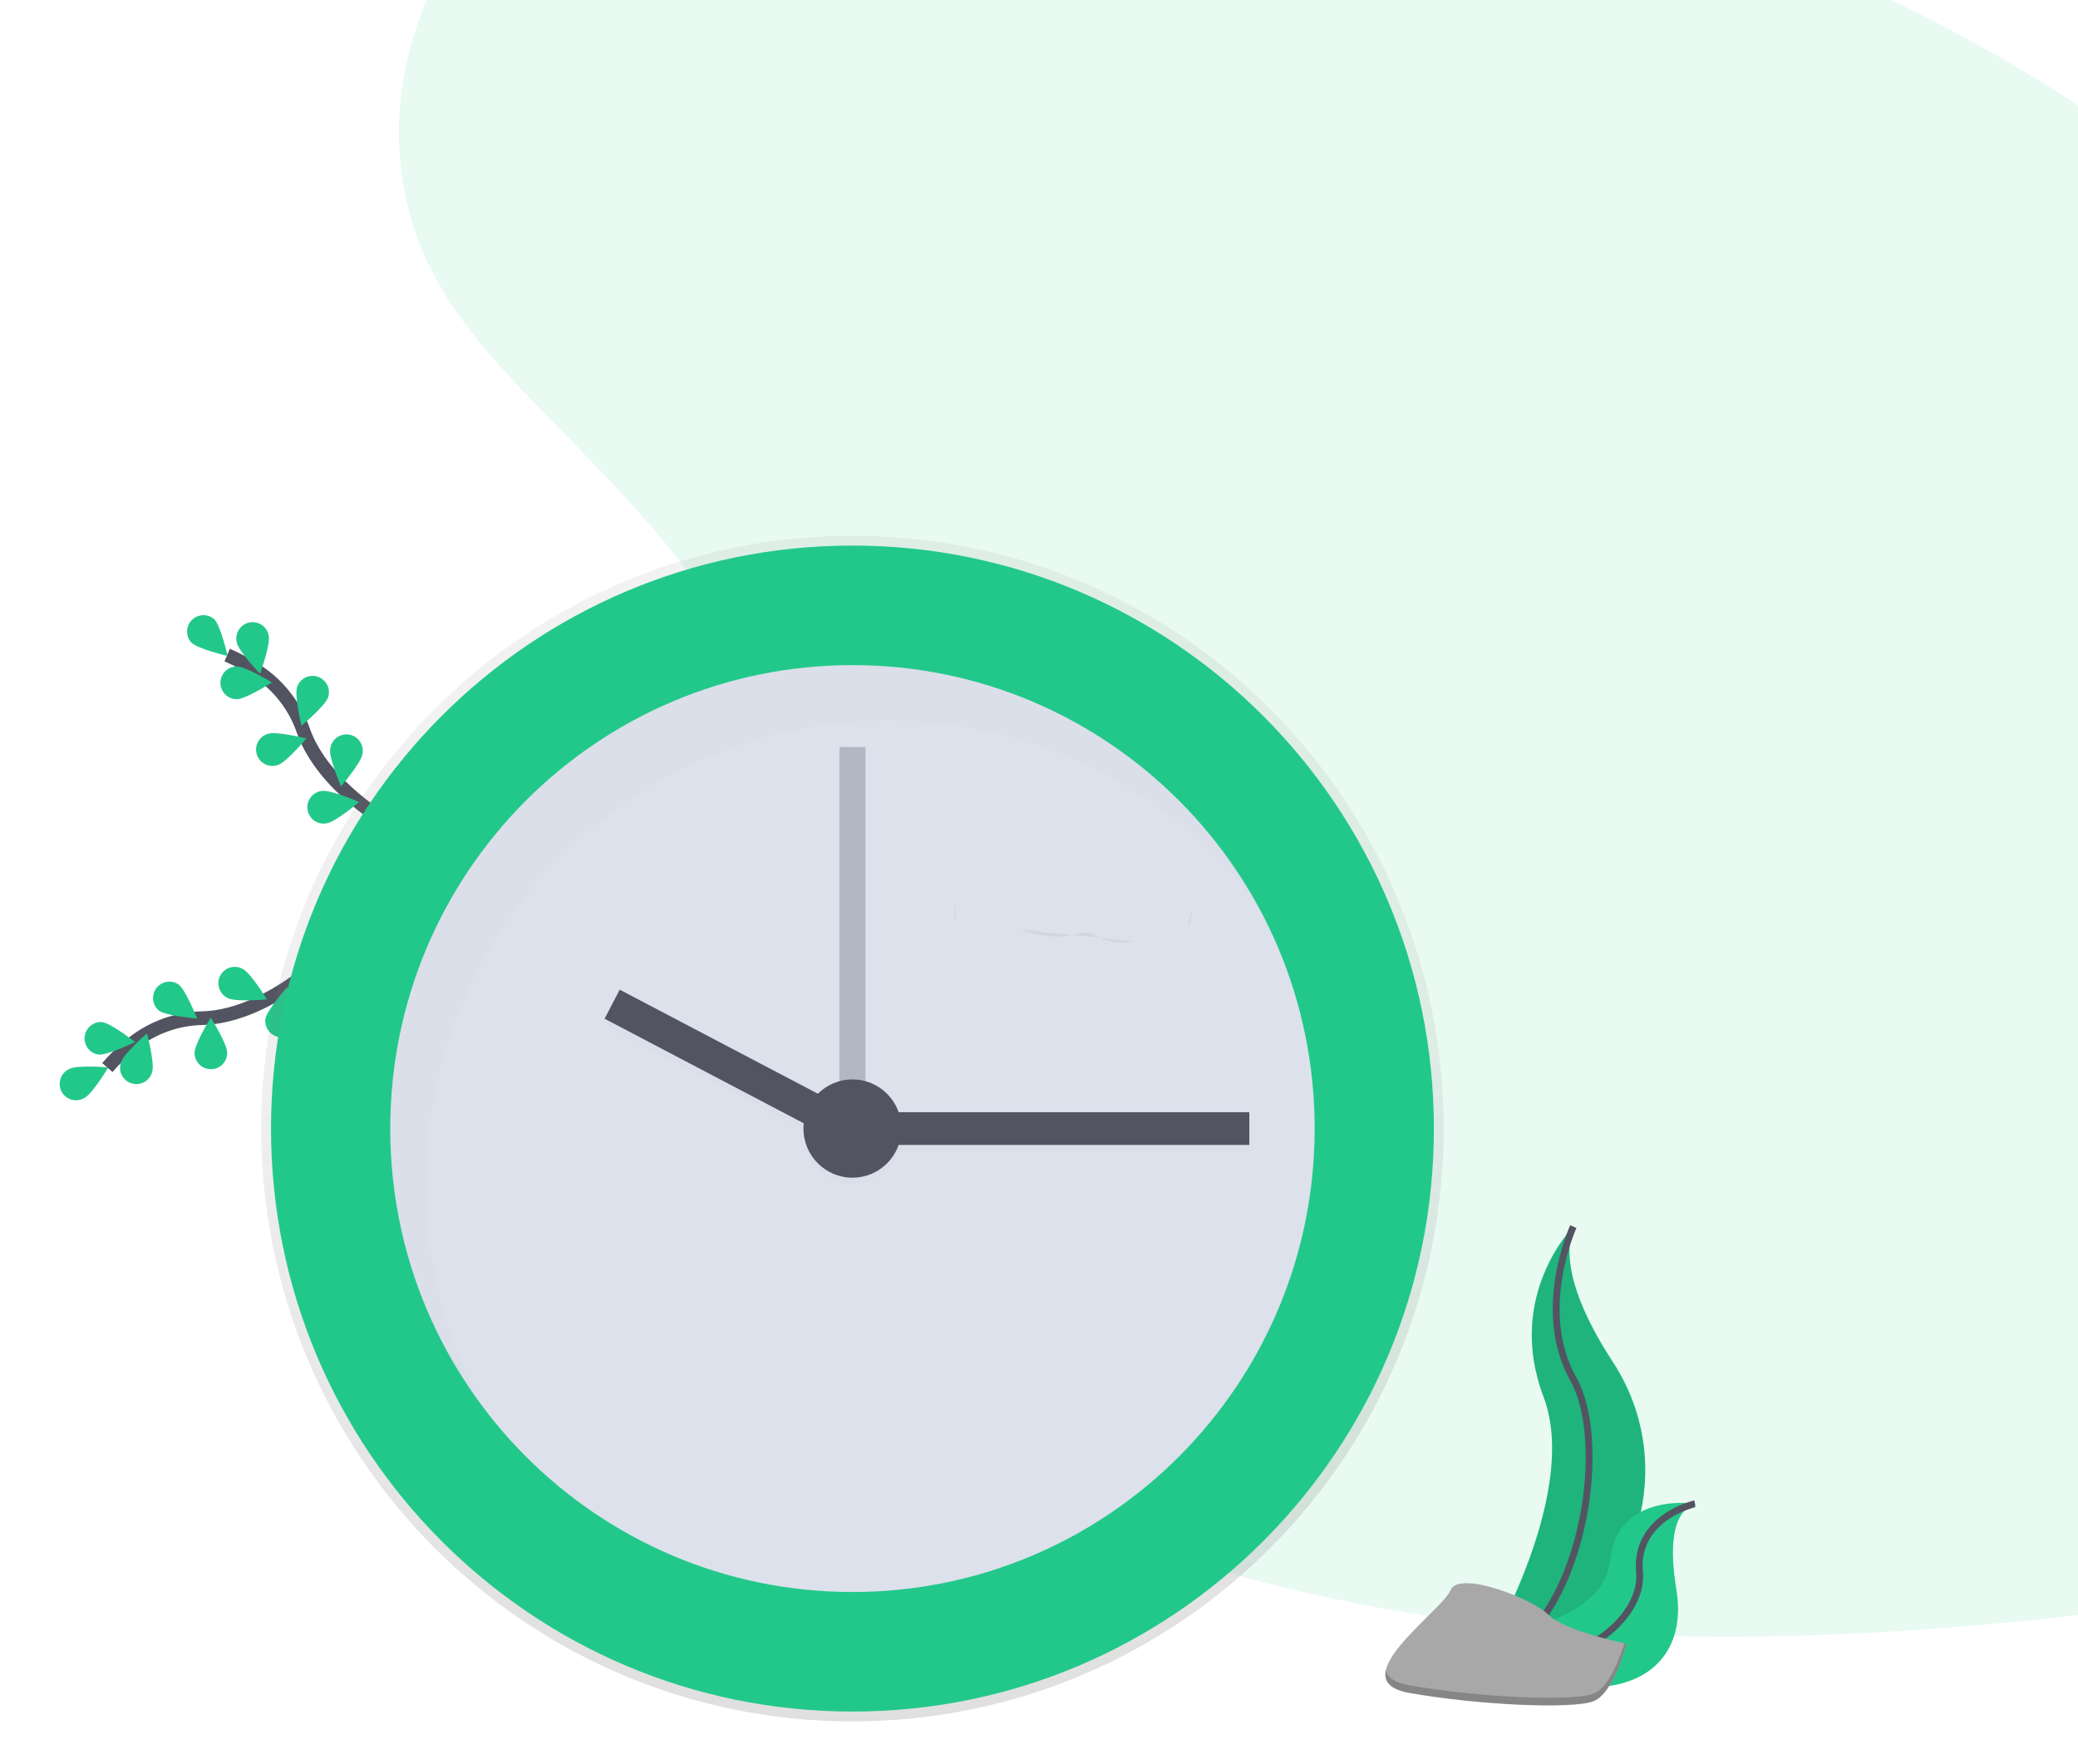<svg width="304" height="258" viewBox="0 0 304 258" fill="none" xmlns="http://www.w3.org/2000/svg">
<path opacity="0.1" d="M100.407 172.306C105.412 189.685 120.763 202.628 136.189 211.625C184.642 239.879 240.48 242.237 292.321 237.477C311.091 235.753 330.079 233.088 346.239 224.362C379.134 206.603 395.132 162.598 383.284 122.412C379.258 108.744 372.46 95.835 365.023 83.465C351.8 61.465 336.098 40.472 316.389 24.498C302.326 13.113 286.561 4.528 270.57 -2.933C225.9 -23.762 177.996 -36.475 131.486 -34.967C111.087 -34.305 90.218 -30.54 75.221 -17.659C60.225 -4.777 52.959 19.239 62.975 39.259C67.117 47.535 73.681 54.352 80.144 60.95C89.66 70.664 99.368 80.455 106.436 92.135C113.731 104.206 120.209 122.578 111.948 133.289C103.056 144.758 95.409 154.95 100.407 172.306Z" fill="#22C88A"/>
<g clip-path="url(#clip0)">
<path d="M46.516 140.991C46.516 140.991 38.361 148.707 29.609 148.936C25.933 149.01 22.381 150.277 19.485 152.546C18.116 153.631 16.849 154.84 15.7 156.156" stroke="#535461" stroke-width="2" stroke-miterlimit="10"/>
<path d="M10.181 156.346C11.357 155.747 15.844 156.144 15.844 156.144C15.844 156.144 13.517 160.013 12.341 160.612C12.06 160.779 11.747 160.887 11.422 160.928C11.097 160.969 10.768 160.943 10.454 160.851C10.139 160.759 9.847 160.603 9.596 160.394C9.344 160.184 9.138 159.925 8.99 159.632C8.843 159.339 8.757 159.019 8.737 158.691C8.718 158.364 8.767 158.036 8.879 157.728C8.992 157.419 9.166 157.138 9.392 156.9C9.617 156.662 9.889 156.474 10.191 156.346H10.181Z" fill="#22C88A"/>
<path d="M14.905 149.507C16.217 149.646 19.767 152.424 19.767 152.424C19.767 152.424 15.705 154.403 14.405 154.266C13.797 154.174 13.248 153.851 12.872 153.363C12.496 152.875 12.322 152.26 12.386 151.647C12.45 151.034 12.748 150.469 13.217 150.071C13.687 149.672 14.291 149.47 14.905 149.507Z" fill="#22C88A"/>
<path d="M26.106 143.995C27.167 144.778 28.835 148.975 28.835 148.975C28.835 148.975 24.34 148.632 23.279 147.851C22.801 147.464 22.49 146.907 22.411 146.296C22.332 145.684 22.491 145.066 22.855 144.57C23.22 144.073 23.76 143.736 24.366 143.629C24.971 143.522 25.594 143.653 26.106 143.995Z" fill="#22C88A"/>
<path d="M35.517 141.741C36.696 142.332 39.047 146.186 39.047 146.186C39.047 146.186 34.559 146.61 33.381 146.019C33.084 145.889 32.816 145.699 32.595 145.462C32.373 145.225 32.202 144.945 32.091 144.639C31.981 144.334 31.933 144.009 31.952 143.684C31.971 143.359 32.056 143.042 32.201 142.751C32.346 142.461 32.549 142.202 32.797 141.993C33.044 141.783 33.332 141.626 33.643 141.532C33.953 141.437 34.279 141.407 34.602 141.443C34.924 141.479 35.236 141.58 35.517 141.741Z" fill="#22C88A"/>
<path d="M22.264 156.786C22.656 155.524 21.509 151.155 21.509 151.155C21.509 151.155 18.097 154.106 17.705 155.368C17.595 155.673 17.547 155.997 17.565 156.321C17.583 156.644 17.667 156.961 17.811 157.251C17.954 157.542 18.155 157.8 18.402 158.01C18.648 158.22 18.934 158.378 19.243 158.474C19.552 158.57 19.877 158.603 20.198 158.569C20.52 158.535 20.831 158.437 21.114 158.279C21.396 158.121 21.644 157.907 21.842 157.651C22.039 157.394 22.183 157.1 22.264 156.786Z" fill="#22C88A"/>
<path d="M33.238 154.001C33.238 152.678 30.837 148.855 30.837 148.855C30.837 148.855 28.462 152.688 28.464 154.015C28.466 154.65 28.719 155.259 29.169 155.707C29.618 156.155 30.227 156.405 30.86 156.403C31.494 156.401 32.101 156.147 32.548 155.696C32.995 155.246 33.245 154.636 33.243 154.001H33.238Z" fill="#22C88A"/>
<path d="M43.534 149.842C43.754 148.539 42.033 144.364 42.033 144.364C42.033 144.364 39.044 147.746 38.827 149.049C38.753 149.66 38.917 150.277 39.285 150.77C39.653 151.263 40.196 151.595 40.802 151.698C41.407 151.8 42.029 151.665 42.538 151.319C43.047 150.974 43.403 150.446 43.534 149.844V149.842Z" fill="#22C88A"/>
<path d="M57.112 120.557C57.112 120.557 47.29 115.148 44.37 106.862C43.171 103.378 40.876 100.378 37.831 98.313C36.377 97.344 34.839 96.51 33.233 95.822" stroke="#535461" stroke-width="2" stroke-miterlimit="10"/>
<path d="M31.37 90.612C32.299 91.548 33.3 95.953 33.3 95.953C33.3 95.953 28.913 94.923 27.984 93.984C27.573 93.527 27.354 92.93 27.371 92.315C27.388 91.7 27.64 91.116 28.075 90.682C28.51 90.249 29.095 90 29.708 89.987C30.322 89.973 30.916 90.197 31.37 90.612Z" fill="#22C88A"/>
<path d="M39.314 93.014C39.587 94.308 38.041 98.55 38.041 98.55C38.041 98.55 34.918 95.295 34.645 93.999C34.565 93.685 34.548 93.359 34.596 93.039C34.645 92.719 34.758 92.412 34.928 92.137C35.098 91.862 35.322 91.624 35.587 91.438C35.851 91.252 36.15 91.122 36.466 91.055C36.782 90.988 37.108 90.986 37.425 91.049C37.742 91.113 38.042 91.24 38.309 91.422C38.575 91.605 38.802 91.84 38.975 92.114C39.148 92.387 39.264 92.692 39.317 93.012L39.314 93.014Z" fill="#22C88A"/>
<path d="M47.987 102.019C47.571 103.272 44.1 106.153 44.1 106.153C44.1 106.153 43.044 101.762 43.459 100.507C43.659 99.904 44.09 99.404 44.657 99.119C45.224 98.834 45.881 98.787 46.483 98.987C47.085 99.188 47.583 99.62 47.867 100.188C48.151 100.757 48.199 101.415 47.999 102.019H47.987Z" fill="#22C88A"/>
<path d="M53.024 110.295C52.826 111.601 49.89 115.029 49.89 115.029C49.89 115.029 48.107 110.88 48.305 109.574C48.339 109.251 48.437 108.939 48.594 108.655C48.751 108.372 48.964 108.123 49.219 107.925C49.475 107.726 49.769 107.582 50.082 107.5C50.395 107.419 50.721 107.402 51.041 107.45C51.361 107.499 51.668 107.612 51.943 107.784C52.217 107.955 52.455 108.18 52.64 108.446C52.826 108.711 52.955 109.012 53.021 109.33C53.087 109.647 53.088 109.975 53.024 110.293V110.295Z" fill="#22C88A"/>
<path d="M34.665 102.275C35.984 102.261 39.778 99.822 39.778 99.822C39.778 99.822 35.929 97.475 34.61 97.489C33.976 97.496 33.371 97.756 32.929 98.21C32.486 98.664 32.241 99.277 32.248 99.912C32.255 100.547 32.514 101.154 32.968 101.598C33.421 102.042 34.031 102.287 34.665 102.28V102.275Z" fill="#22C88A"/>
<path d="M40.676 111.891C41.928 111.481 44.822 108.017 44.822 108.017C44.822 108.017 40.447 106.932 39.195 107.342C38.886 107.43 38.598 107.58 38.348 107.782C38.098 107.985 37.892 108.236 37.741 108.52C37.59 108.805 37.498 109.117 37.47 109.438C37.442 109.759 37.479 110.082 37.579 110.388C37.678 110.694 37.839 110.977 38.05 111.22C38.261 111.463 38.519 111.66 38.808 111.801C39.097 111.941 39.412 112.022 39.733 112.038C40.054 112.053 40.374 112.004 40.676 111.893V111.891Z" fill="#22C88A"/>
<path d="M47.797 120.433C49.101 120.241 52.537 117.319 52.537 117.319C52.537 117.319 48.408 115.508 47.106 115.699C46.786 115.732 46.475 115.83 46.193 115.987C45.911 116.144 45.663 116.356 45.465 116.611C45.267 116.866 45.123 117.159 45.041 117.471C44.959 117.784 44.94 118.11 44.987 118.43C45.034 118.75 45.145 119.057 45.313 119.332C45.481 119.608 45.704 119.847 45.966 120.034C46.229 120.222 46.527 120.354 46.842 120.423C47.157 120.491 47.483 120.496 47.799 120.435L47.797 120.433Z" fill="#22C88A"/>
<path d="M124.71 251.801C172.48 251.801 211.205 212.976 211.205 165.084C211.205 117.192 172.48 78.368 124.71 78.368C76.941 78.368 38.216 117.192 38.216 165.084C38.216 212.976 76.941 251.801 124.71 251.801Z" fill="url(#paint0_linear)"/>
<path d="M124.709 250.363C171.687 250.363 209.77 212.183 209.77 165.084C209.77 117.986 171.687 79.805 124.709 79.805C77.731 79.805 39.648 117.986 39.648 165.084C39.648 212.183 77.731 250.363 124.709 250.363Z" fill="#22C88A"/>
<path d="M124.709 232.876C162.054 232.876 192.328 202.525 192.328 165.084C192.328 127.644 162.054 97.293 124.709 97.293C87.365 97.293 57.091 127.644 57.091 165.084C57.091 202.525 87.365 232.876 124.709 232.876Z" fill="#DDE1EC"/>
<path opacity="0.3" d="M126.621 109.27H122.798V169.157H126.621V109.27Z" fill="#535461"/>
<g opacity="0.1">
<path opacity="0.1" d="M182.771 163.647H128.771V168.438H182.771V163.647Z" fill="black"/>
<path opacity="0.1" d="M90.648 145.723L88.431 149.967L122.408 167.805L124.624 163.561L90.648 145.723Z" fill="black"/>
<path opacity="0.1" d="M124.71 173.229C128.669 173.229 131.878 170.012 131.878 166.043C131.878 162.074 128.669 158.856 124.71 158.856C120.751 158.856 117.542 162.074 117.542 166.043C117.542 170.012 120.751 173.229 124.71 173.229Z" fill="black"/>
</g>
<path d="M182.771 162.689H128.771V167.48H182.771V162.689Z" fill="#535461"/>
<path d="M124.64 162.609L90.663 144.77L88.446 149.014L122.423 166.853L124.64 162.609Z" fill="#535461"/>
<path d="M124.71 172.271C128.669 172.271 131.878 169.053 131.878 165.084C131.878 161.115 128.669 157.898 124.71 157.898C120.751 157.898 117.542 161.115 117.542 165.084C117.542 169.053 120.751 172.271 124.71 172.271Z" fill="#535461"/>
<g opacity="0.1">
<path opacity="0.1" d="M62.343 173.229C62.343 135.788 92.616 105.437 129.961 105.437C140.443 105.428 150.783 107.866 160.163 112.557C169.542 117.249 177.703 124.066 183.999 132.468C172.492 111.502 150.271 97.293 124.705 97.293C87.359 97.293 57.086 127.643 57.086 165.084C57.064 179.793 61.836 194.106 70.674 205.846C65.193 195.854 62.326 184.632 62.343 173.229Z" fill="black"/>
</g>
<path opacity="0.05" d="M149.152 135.984C149.152 135.984 154.5 137.953 157.993 136.423L159.74 136.533C159.74 136.533 162.643 138.574 165.713 137.661" fill="black"/>
<path opacity="0.05" d="M174.473 132.702C174.473 132.702 173.601 134.782 174.036 135.438L174.473 132.702Z" fill="black"/>
<path opacity="0.05" d="M139.657 132.046C139.657 132.046 140.094 134.125 139.657 134.782V132.046Z" fill="black"/>
<path d="M230.17 179.426C230.17 179.426 220.173 189.449 225.817 204.32C231.46 219.191 216.145 243.922 216.145 243.922C216.145 243.922 216.309 243.898 216.622 243.845C237.154 240.211 247.354 216.671 235.938 199.182C231.682 192.678 228.199 185.051 230.17 179.426Z" fill="#22C88A"/>
<path opacity="0.1" d="M230.17 179.594C230.17 179.594 220.173 189.616 225.817 204.488C231.46 219.359 216.145 244.087 216.145 244.087C216.145 244.087 216.309 244.063 216.622 244.01C237.154 240.377 247.354 216.836 235.938 199.347C231.682 192.846 228.199 185.218 230.17 179.594Z" fill="black"/>
<path d="M230.17 179.426C230.17 179.426 224.527 191.71 230.17 201.733C235.814 211.755 231.126 239.881 216.143 243.922" stroke="#535461" stroke-miterlimit="10"/>
<path d="M247.976 219.962C247.976 219.962 236.57 218.142 235.53 228.39C234.491 238.637 213.589 240.058 213.589 240.058L213.981 240.319C231.232 251.674 247.725 247.551 245.238 232.474C244.321 226.871 244.397 221.241 247.976 219.962Z" fill="#22C88A"/>
<path d="M247.976 219.962C247.976 219.962 239.121 221.91 239.852 229.983C240.583 238.055 226.71 247.731 213.598 240.06" stroke="#535461" stroke-miterlimit="10"/>
<path d="M237.941 240.432C237.941 240.432 228.957 238.63 226.561 236.228C224.164 233.825 213.384 229.623 212.187 232.634C210.99 235.645 196.015 245.845 206.197 247.647C216.378 249.448 230.155 250.042 233.148 248.845C236.142 247.647 237.941 240.432 237.941 240.432Z" fill="#A8A8A8"/>
<path opacity="0.2" d="M206.196 246.523C216.38 248.325 230.154 248.919 233.148 247.721C235.43 246.806 237.014 242.413 237.64 240.367L237.939 240.429C237.939 240.429 236.142 247.635 233.148 248.835C230.154 250.035 216.377 249.436 206.196 247.637C203.257 247.117 202.416 245.896 202.734 244.351C202.983 245.359 204.008 246.135 206.196 246.523Z" fill="black"/>
</g>
<defs>
<linearGradient id="paint0_linear" x1="124.71" y1="251.801" x2="124.71" y2="78.368" gradientUnits="userSpaceOnUse">
<stop stop-color="#808080" stop-opacity="0.25"/>
<stop offset="0.54" stop-color="#808080" stop-opacity="0.12"/>
<stop offset="1" stop-color="#808080" stop-opacity="0.1"/>
</linearGradient>
<clipPath id="clip0">
<rect width="248" height="185" fill="white" transform="translate(0 73)"/>
</clipPath>
</defs>
</svg>
